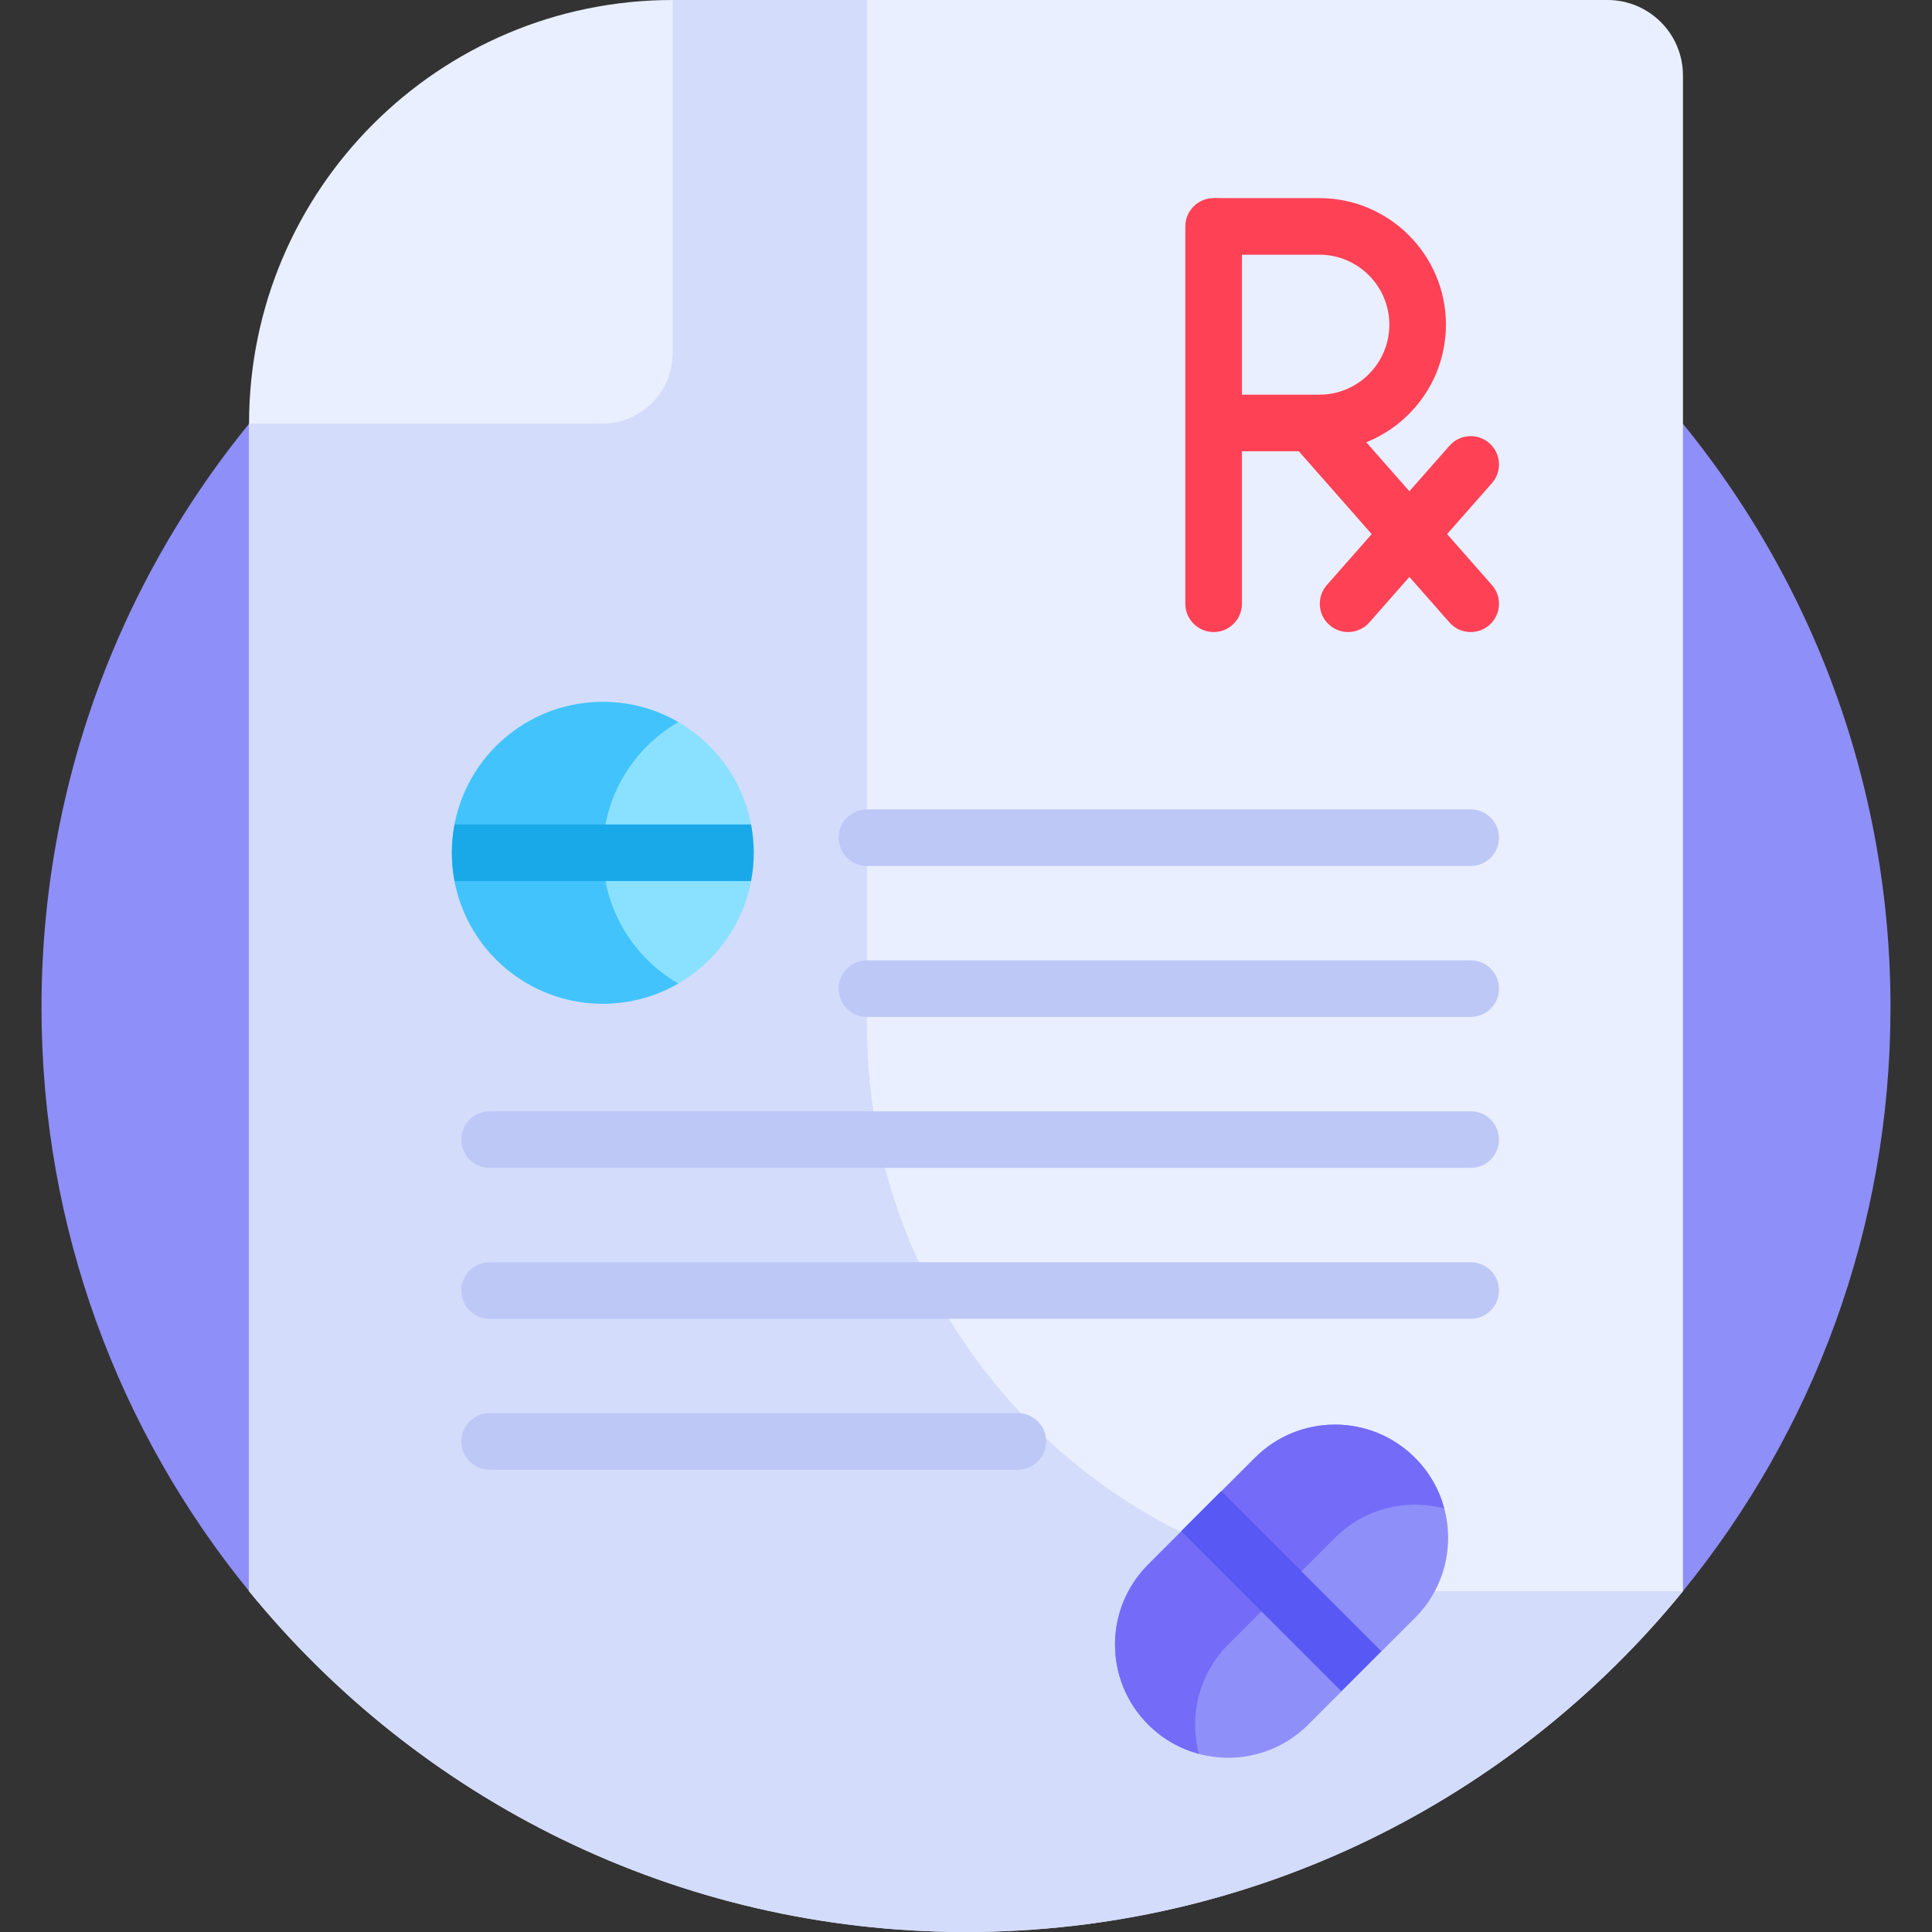 <svg id="Capa_1" enable-background="new 0 0 512 512" height="512" viewBox="0 0 512 512" width="512" xmlns="http://www.w3.org/2000/svg"><rect x="0" y="0" width="512" height="512" fill="#333333" stroke="none"/><g><g><path d="m445.99 421.68c34.383-42.181 55.01-96.018 55.01-154.68 0-135.31-109.69-245-245-245s-245 109.69-245 245c0 58.662 20.627 112.499 55.01 154.68z" fill="#8f8ff9"/></g><g><path d="m446 20v401.68c-44.92 55.12-113.35 90.32-190 90.32s-145.08-35.2-190-90.32v-309.41l112.27-112.27h247.73c11.05 0 20 8.95 20 20z" fill="#e9efff"/></g><g><path d="m229.75 0h-51.48l-112.27 112.27v309.41c44.92 55.12 113.35 90.32 190 90.32s145.08-35.2 190-90.32h-66.25c-82.843 0-150-67.157-150-150z" fill="#d3dcfb"/></g><g><g><path d="m389.753 167.5c-2.08 0-4.15-.86-5.633-2.545l-42.007-47.728c-2.736-3.109-2.435-7.849.675-10.585 3.109-2.737 7.849-2.435 10.585.675l42.007 47.728c2.736 3.109 2.435 7.849-.675 10.585-1.425 1.254-3.192 1.87-4.952 1.87z" fill="#ff4155"/></g><g><path d="m357.257 167.5c-1.76 0-3.527-.616-4.952-1.87-3.109-2.736-3.411-7.476-.675-10.585l32.49-36.916c2.736-3.109 7.476-3.412 10.585-.675 3.109 2.736 3.411 7.476.675 10.585l-32.49 36.916c-1.483 1.684-3.553 2.545-5.633 2.545z" fill="#ff4155"/></g><g><path d="m321.625 167.5c-4.143 0-7.5-3.358-7.5-7.5v-100c0-4.142 3.357-7.5 7.5-7.5s7.5 3.358 7.5 7.5v100c0 4.142-3.357 7.5-7.5 7.5z" fill="#ff4155"/></g><g><path d="m349.645 119.592h-26.986c-4.143 0-7.5-3.358-7.5-7.5s3.357-7.5 7.5-7.5h26.986c10.227 0 18.546-8.32 18.546-18.546 0-10.227-8.319-18.546-18.546-18.546h-26.986c-4.143 0-7.5-3.358-7.5-7.5s3.357-7.5 7.5-7.5h26.986c18.497 0 33.546 15.049 33.546 33.546-.001 18.497-15.049 33.546-33.546 33.546z" fill="#ff4155"/></g></g><g><g><path d="m389.75 229.5h-160c-4.142 0-7.5-3.358-7.5-7.5s3.358-7.5 7.5-7.5h160c4.143 0 7.5 3.358 7.5 7.5s-3.357 7.5-7.5 7.5z" fill="#bec8f7"/></g><g><path d="m389.75 269.5h-160c-4.142 0-7.5-3.358-7.5-7.5s3.358-7.5 7.5-7.5h160c4.143 0 7.5 3.358 7.5 7.5s-3.357 7.5-7.5 7.5z" fill="#bec8f7"/></g><g><path d="m389.75 309.5h-260c-4.142 0-7.5-3.358-7.5-7.5s3.358-7.5 7.5-7.5h260c4.143 0 7.5 3.358 7.5 7.5s-3.357 7.5-7.5 7.5z" fill="#bec8f7"/></g><g><path d="m389.75 349.5h-260c-4.142 0-7.5-3.358-7.5-7.5s3.358-7.5 7.5-7.5h260c4.143 0 7.5 3.358 7.5 7.5s-3.357 7.5-7.5 7.5z" fill="#bec8f7"/></g><g><path d="m269.75 389.5h-140c-4.142 0-7.5-3.358-7.5-7.5s3.358-7.5 7.5-7.5h140c4.143 0 7.5 3.358 7.5 7.5s-3.357 7.5-7.5 7.5z" fill="#bec8f7"/></g></g><g><path d="m178.272 93.56v-93.56c-62.006 0-112.272 50.266-112.272 112.272h93.56c10.335 0 18.712-8.377 18.712-18.712z" fill="#e9efff"/></g><g><g><circle cx="159.75" cy="226" fill="#8ae1ff" r="40"/></g><g><path d="m159.75 226c0-14.803 8.047-27.718 20-34.635-5.885-3.406-12.712-5.365-20-5.365-22.091 0-40 17.909-40 40s17.909 40 40 40c7.288 0 14.115-1.959 20-5.365-11.953-6.917-20-19.832-20-34.635z" fill="#42c3fc"/></g><g><path d="m119.75 226c0 2.565.251 5.07.712 7.5h78.575c.461-2.43.712-4.935.712-7.5s-.251-5.07-.712-7.5h-78.575c-.461 2.43-.712 4.935-.712 7.5z" fill="#1aa9e8"/></g></g><g><g><path d="m304.278 457.035c-11.716-11.716-11.716-30.711 0-42.426l28.284-28.284c11.716-11.716 30.711-11.716 42.426 0 11.716 11.716 11.716 30.711 0 42.426l-28.284 28.284c-11.715 11.716-30.71 11.716-42.426 0z" fill="#8f8ff9"/></g><g><path d="m325.492 435.822 28.284-28.284c7.85-7.85 18.968-10.432 28.975-7.762-1.315-4.927-3.896-9.586-7.762-13.452-11.716-11.716-30.711-11.716-42.426 0l-28.284 28.284c-11.716 11.716-11.716 30.711 0 42.426 3.865 3.865 8.525 6.447 13.452 7.762-2.671-10.006-.09-21.123 7.761-28.974z" fill="#746bf9"/></g><g><path d="m332.134 391.68h15v60h-15z" fill="#5858f4" transform="matrix(.707 -.707 .707 .707 -198.696 363.665)"/></g></g></g></svg>